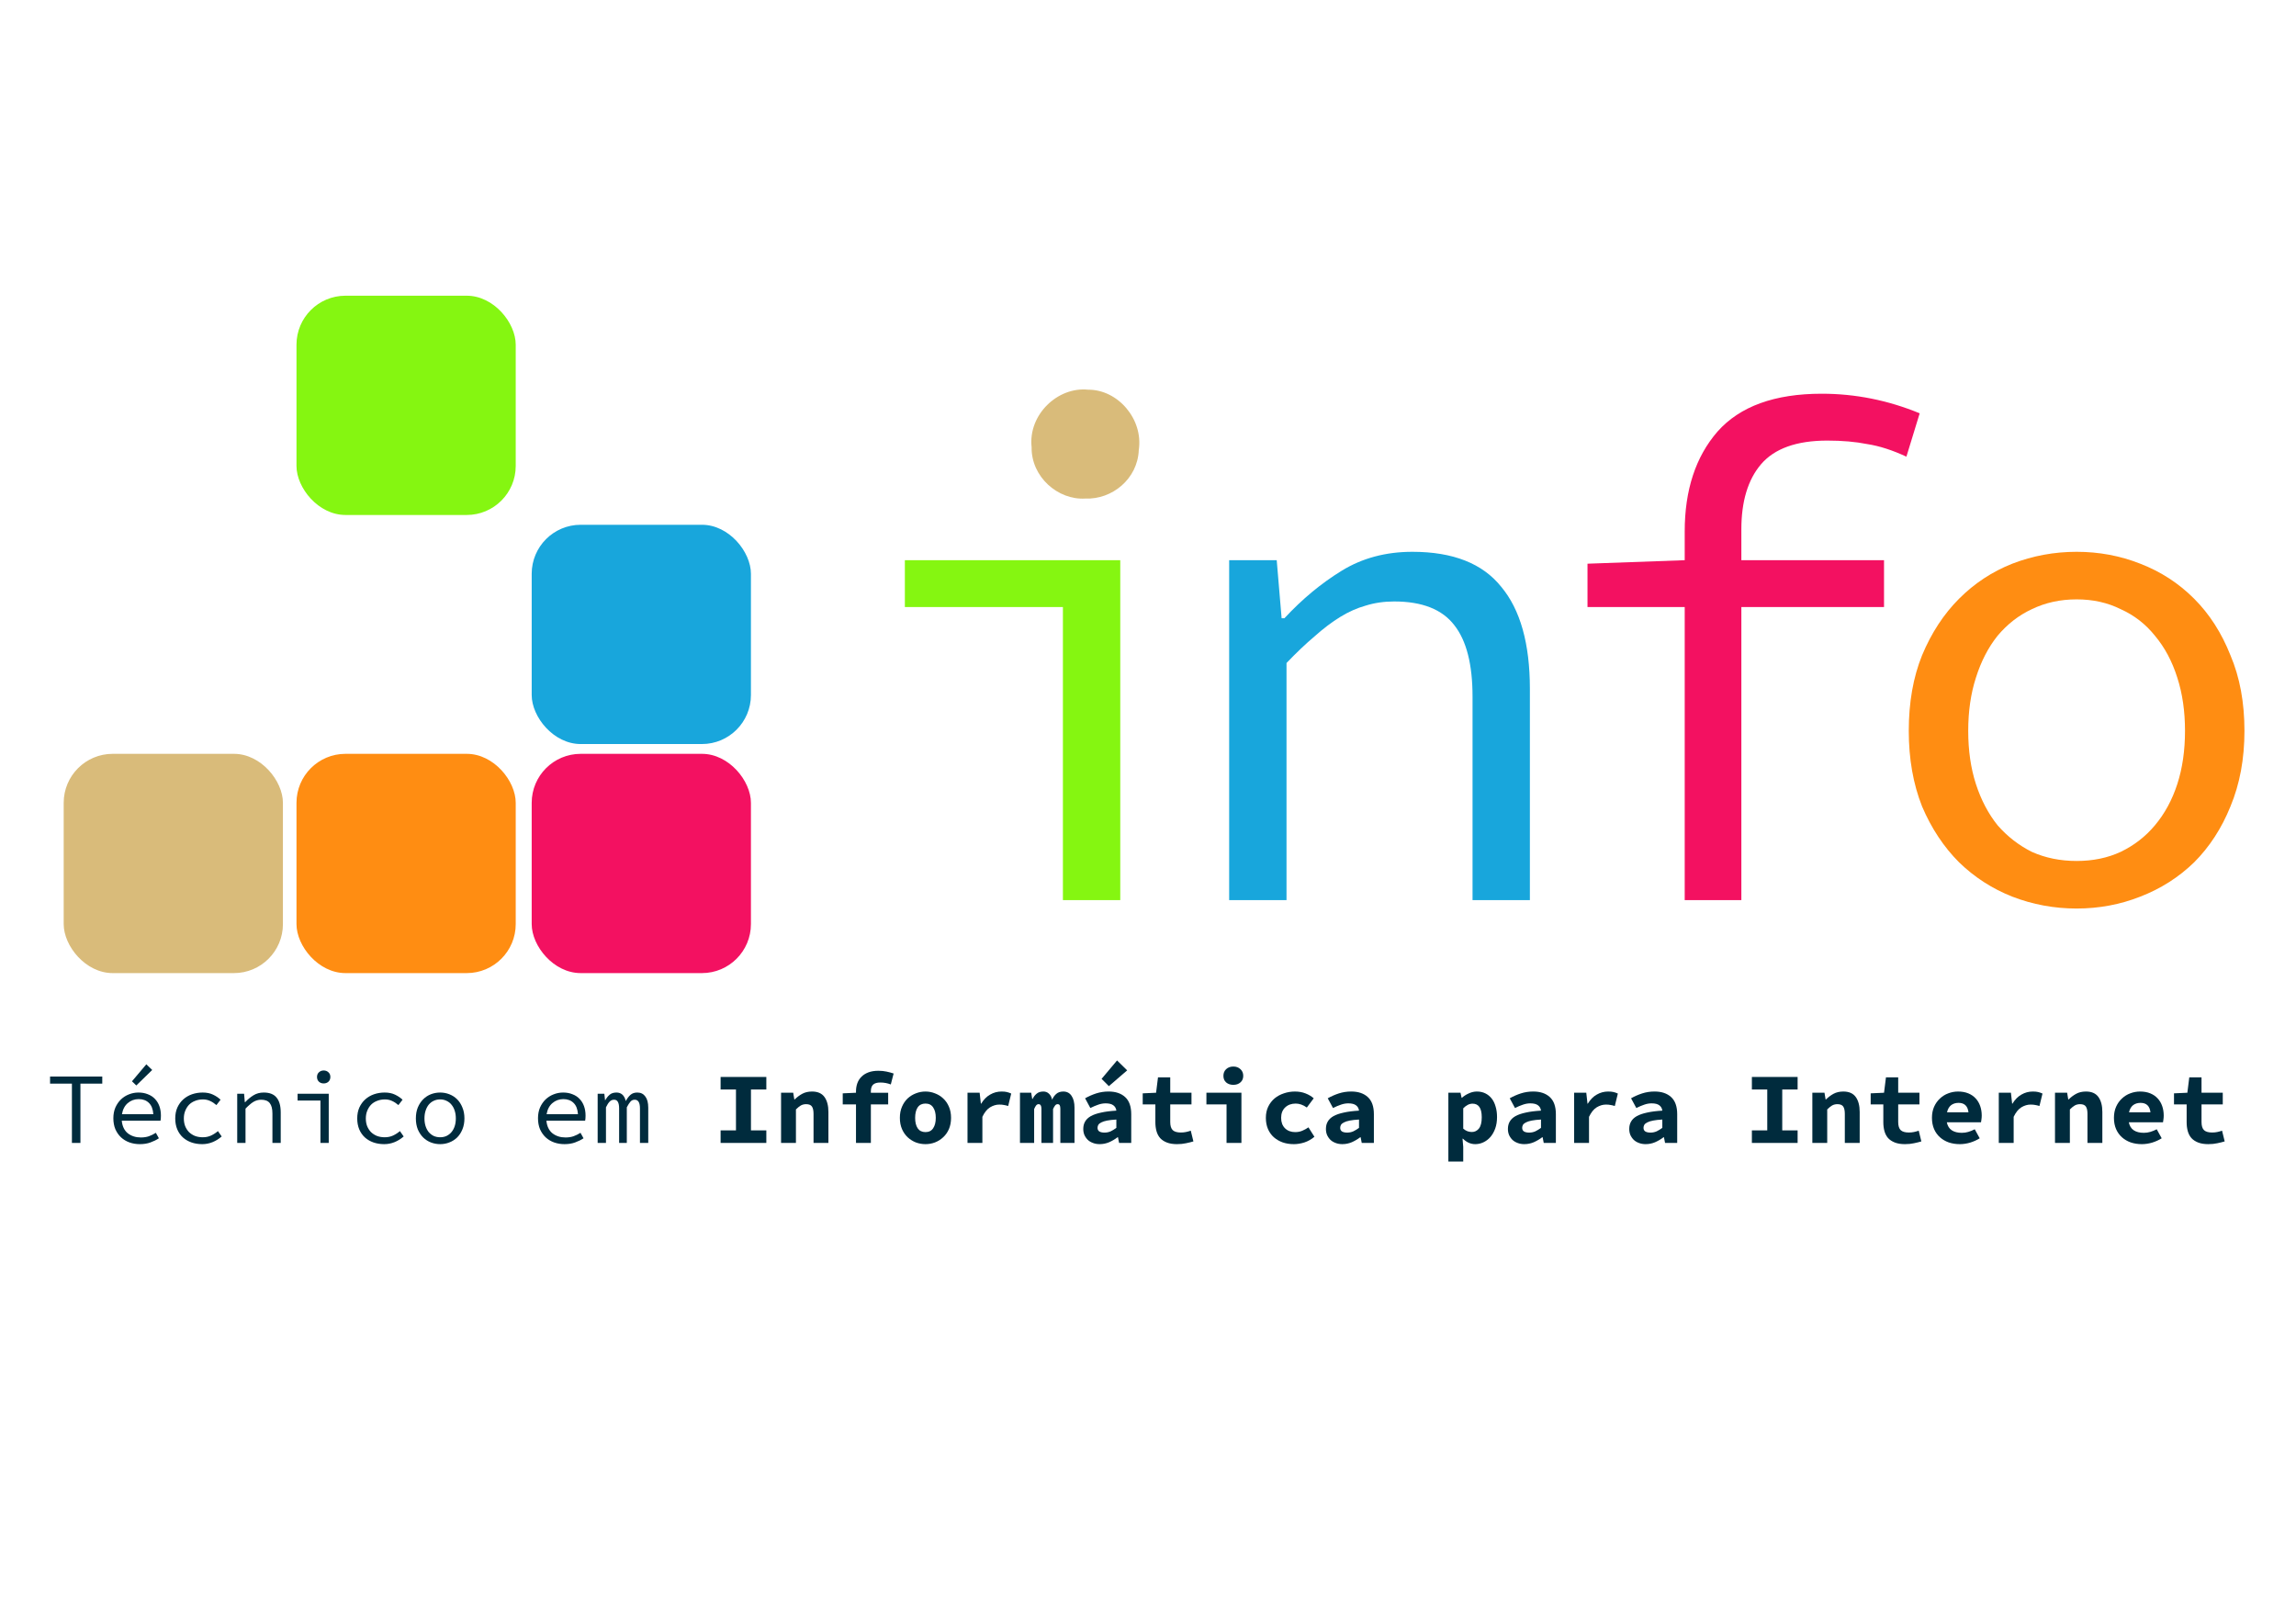 <?xml version="1.0" encoding="UTF-8" standalone="no"?>
<!-- Created with Inkscape (http://www.inkscape.org/) -->

<svg
   xmlns:dc="http://purl.org/dc/elements/1.1/"
   xmlns:cc="http://creativecommons.org/ns#"
   xmlns:rdf="http://www.w3.org/1999/02/22-rdf-syntax-ns#"
   xmlns:svg="http://www.w3.org/2000/svg"
   xmlns="http://www.w3.org/2000/svg"
   xmlns:sodipodi="http://sodipodi.sourceforge.net/DTD/sodipodi-0.dtd"
   xmlns:inkscape="http://www.inkscape.org/namespaces/inkscape"
   width="1052.362"
   height="744.094"
   id="svg3172"
   version="1.1"
   inkscape:version="0.48.4 r9939"
   sodipodi:docname="desenho.svg">
  <defs
     id="defs3174" />
  <sodipodi:namedview
     id="base"
     pagecolor="#ffffff"
     bordercolor="#666666"
     borderopacity="1.0"
     inkscape:pageopacity="0.0"
     inkscape:pageshadow="2"
     inkscape:zoom="0.7"
     inkscape:cx="362.25809"
     inkscape:cy="364.80653"
     inkscape:document-units="px"
     inkscape:current-layer="text3111"
     showgrid="false"
     inkscape:window-width="1366"
     inkscape:window-height="714"
     inkscape:window-x="0"
     inkscape:window-y="30"
     inkscape:window-maximized="1" />
  <g
     inkscape:label="Camada 1"
     inkscape:groupmode="layer"
     id="layer1"
     transform="translate(0,-308.268)">
    <g
       id="g3087"
       transform="matrix(2.226,0,0,2.226,-425.301,-219.858)"
       style="font-size:144px;font-style:normal;font-variant:normal;font-stretch:normal;text-align:start;line-height:125%;letter-spacing:0px;word-spacing:0px;writing-mode:lr-tb;text-anchor:start;fill:#000000;fill-opacity:1;stroke:none;font-family:Source Code Pro;-inkscape-font-specification:Source Code Pro Semi-Light">
      <path
         inkscape:connector-curvature="0"
         id="path3089"
         d="m 409.92,422.566 c 0,-20.112 0,-40.224 0,-60.336 -10.848,0 -21.696,0 -32.544,0 0,-3.216 0,-6.432 0,-9.648 14.784,0 29.568,0 44.352,0 0,23.328 0,46.656 0,69.984 -3.936,0 -7.872,0 -11.808,0 z"
         style="font-size:144px;font-style:normal;font-variant:normal;font-stretch:normal;text-align:start;line-height:125%;writing-mode:lr-tb;text-anchor:start;fill:#85f611;fill-opacity:1;font-family:Source Code Pro;-inkscape-font-specification:Source Code Pro Semi-Light" />
      <path
         inkscape:connector-curvature="0"
         id="path3091"
         d="m 414.527,339.891 c -5.667,0.348 -11.157,-4.5 -11.052,-10.584 -0.73,-6.684 5.38,-12.479 11.633,-11.826 6.12,-0.046 11.401,6.054 10.434,12.439 -0.24,5.933 -5.506,10.211 -11.015,9.971 z"
         style="font-size:144px;font-style:normal;font-variant:normal;font-stretch:normal;text-align:start;line-height:125%;writing-mode:lr-tb;text-anchor:start;fill:#d9bb7a;fill-opacity:1;font-family:Source Code Pro;-inkscape-font-specification:Source Code Pro Semi-Light" />
      <path
         inkscape:connector-curvature="0"
         id="path3093"
         style="font-size:144px;font-style:normal;font-variant:normal;font-stretch:normal;text-align:start;line-height:125%;writing-mode:lr-tb;text-anchor:start;fill:#18a6dc;fill-opacity:1;font-family:Source Code Pro;-inkscape-font-specification:Source Code Pro Semi-Light"
         d="m 444.152,422.566 0,-69.984 9.792,0 1.008,11.952 0.576,0 c 3.648,-3.936 7.584,-7.2 11.808,-9.792 4.224,-2.592 9.072,-3.888 14.544,-3.888 8.352,7e-5 14.448,2.4 18.288,7.2 3.936,4.704 5.904,11.712 5.904,21.024 l 0,43.488 -11.808,0 0,-41.904 c -6e-5,-6.624 -1.248,-11.52 -3.744,-14.688 -2.496,-3.264 -6.624,-4.896 -12.384,-4.896 -2.112,6e-5 -4.08,0.288 -5.904,0.864 -1.728,0.48 -3.456,1.248 -5.184,2.304 -1.728,1.056 -3.504,2.4 -5.328,4.032 -1.824,1.536 -3.744,3.36 -5.76,5.472 l 0,48.816 -11.808,0" />
      <path
         inkscape:connector-curvature="0"
         id="path3095"
         style="font-size:144px;font-style:normal;font-variant:normal;font-stretch:normal;text-align:start;line-height:125%;writing-mode:lr-tb;text-anchor:start;fill:#f31161;fill-opacity:1;font-family:Source Code Pro;-inkscape-font-specification:Source Code Pro Semi-Light"
         d="m 537.951,422.566 0,-60.336 -20.016,0 0,-8.928 20.016,-0.72 0,-5.904 c -3e-5,-8.544 2.256,-15.408 6.768,-20.592 4.608,-5.184 11.76,-7.776 21.456,-7.776 6.912,1e-4 13.632,1.344 20.16,4.032 l -2.736,8.928 c -2.88,-1.344 -5.568,-2.208 -8.064,-2.592 -2.4,-0.48 -5.136,-0.72 -8.208,-0.72 -6.336,9e-5 -10.896,1.632 -13.68,4.896 -2.688,3.168 -4.032,7.632 -4.032,13.392 l 0,6.336 29.376,0 0,9.648 -29.376,0 0,60.336 -11.664,0" />
      <path
         inkscape:connector-curvature="0"
         id="path3097"
         style="font-size:144px;font-style:normal;font-variant:normal;font-stretch:normal;text-align:start;line-height:125%;writing-mode:lr-tb;text-anchor:start;fill:#ff8d12;fill-opacity:1;font-family:Source Code Pro;-inkscape-font-specification:Source Code Pro Semi-Light"
         d="m 618.647,424.294 c -4.608,0 -9.024,-0.816 -13.248,-2.448 -4.128,-1.632 -7.776,-3.984 -10.944,-7.056 -3.168,-3.168 -5.712,-7.008 -7.632,-11.52 -1.824,-4.608 -2.736,-9.792 -2.736,-15.552 -10e-6,-5.856 0.912,-11.04 2.736,-15.552 1.92,-4.608 4.464,-8.496 7.632,-11.664 3.168,-3.168 6.816,-5.568 10.944,-7.2 4.224,-1.632 8.64,-2.448 13.248,-2.448 4.608,7e-5 8.976,0.816 13.104,2.448 4.224,1.632 7.92,4.032 11.088,7.2 3.168,3.168 5.664,7.056 7.488,11.664 1.92,4.512 2.88,9.696 2.88,15.552 -8e-5,5.76 -0.96,10.944 -2.88,15.552 -1.824,4.512 -4.32,8.352 -7.488,11.52 -3.168,3.072 -6.864,5.424 -11.088,7.056 -4.128,1.632 -8.496,2.448 -13.104,2.448 m 0,-9.792 c 3.36,1e-5 6.384,-0.624 9.072,-1.872 2.784,-1.344 5.136,-3.168 7.056,-5.472 2.016,-2.4 3.552,-5.232 4.608,-8.496 1.056,-3.264 1.584,-6.912 1.584,-10.944 -6e-5,-4.032 -0.528,-7.68 -1.584,-10.944 -1.056,-3.36 -2.592,-6.24 -4.608,-8.64 -1.92,-2.4 -4.272,-4.224 -7.056,-5.472 -2.688,-1.344 -5.712,-2.016 -9.072,-2.016 -3.36,6e-5 -6.432,0.672 -9.216,2.016 -2.688,1.248 -5.04,3.072 -7.056,5.472 -1.92,2.4 -3.408,5.28 -4.464,8.64 -1.056,3.264 -1.584,6.912 -1.584,10.944 -2e-5,4.032 0.528,7.68 1.584,10.944 1.056,3.264 2.544,6.096 4.464,8.496 2.016,2.304 4.368,4.128 7.056,5.472 2.784,1.248 5.856,1.872 9.216,1.872" />
    </g>
    <g
       transform="matrix(2.282,0,0,2.282,-2815.286,476.071)"
       id="g3099">
      <rect
         ry="9.841"
         y="77.851"
         x="1293.243"
         height="44.034"
         width="44.034"
         id="rect3101"
         style="fill:#ff8d12;fill-opacity:1;fill-rule:evenodd;stroke:none" />
      <rect
         style="fill:#18a6dc;fill-opacity:1;fill-rule:evenodd;stroke:none"
         id="rect3103"
         width="44.034"
         height="44.034"
         x="1340.485"
         y="31.851"
         ry="9.841" />
      <rect
         ry="9.841"
         y="77.851"
         x="1340.485"
         height="44.034"
         width="44.034"
         id="rect3105"
         style="fill:#f31161;fill-opacity:1;fill-rule:evenodd;stroke:none" />
      <rect
         style="fill:#85f611;fill-opacity:1;fill-rule:evenodd;stroke:none"
         id="rect3107"
         width="44.034"
         height="44.034"
         x="1293.243"
         y="-14.149"
         ry="9.841" />
      <rect
         ry="9.841"
         y="77.851"
         x="1246.485"
         height="44.034"
         width="44.034"
         id="rect3109"
         style="fill:#d9bb7a;fill-opacity:1;fill-rule:evenodd;stroke:none" />
    </g>
    <g
       style="font-size:238.483px;font-style:normal;font-variant:normal;font-stretch:normal;text-align:start;line-height:125%;letter-spacing:0px;word-spacing:0px;writing-mode:lr-tb;text-anchor:start;fill:#002b3d;fill-opacity:1;stroke:none;font-family:Source Code Pro;-inkscape-font-specification:Source Code Pro Semi-Light"
       id="text3111">
      <path
         d="m 32.964,832.038 0,-27.174 -10.016,0 0,-3.246 23.928,0 0,3.246 -10.016,0 0,27.174 -3.895,0"
         style="font-weight:normal;fill:#002b3d"
         id="path2998" />
      <path
         d="m 64.108,832.595 c -1.7,0 -3.292,-0.263 -4.776,-0.788 -1.453,-0.526 -2.736,-1.298 -3.849,-2.319 -1.082,-1.02 -1.948,-2.257 -2.597,-3.71 -0.618,-1.484 -0.927,-3.169 -0.927,-5.055 -3e-6,-1.824 0.309,-3.462 0.927,-4.915 0.649,-1.453 1.499,-2.69 2.55,-3.71 1.082,-1.02 2.303,-1.793 3.663,-2.319 1.391,-0.556 2.844,-0.835 4.359,-0.835 1.608,3e-5 3.045,0.263 4.313,0.788 1.298,0.495 2.38,1.206 3.246,2.133 0.896,0.927 1.577,2.04 2.04,3.339 0.464,1.298 0.696,2.736 0.696,4.313 -2.5e-5,0.433 -0.015,0.85 -0.046,1.252 -0.031,0.402 -0.077,0.757 -0.139,1.067 l -17.76,0 c 0.247,2.566 1.175,4.498 2.782,5.796 1.638,1.268 3.632,1.901 5.982,1.901 1.36,0 2.581,-0.185 3.663,-0.556 1.113,-0.402 2.179,-0.927 3.2,-1.577 l 1.391,2.504 c -1.113,0.742 -2.396,1.376 -3.849,1.901 -1.422,0.526 -3.045,0.788 -4.869,0.788 M 63.551,811.959 c -0.927,2e-5 -1.824,0.155 -2.69,0.464 -0.835,0.309 -1.592,0.757 -2.272,1.345 -0.68,0.556 -1.252,1.268 -1.716,2.133 -0.464,0.866 -0.788,1.855 -0.974,2.968 l 14.375,0 c -0.155,-2.319 -0.835,-4.05 -2.04,-5.194 -1.175,-1.144 -2.736,-1.716 -4.684,-1.716 m -1.067,-6.26 -1.994,-1.901 6.585,-7.79 2.69,2.597 -7.28,7.095"
         style="font-weight:normal;fill:#002b3d"
         id="path3000" />
      <path
         d="m 92.655,832.595 c -1.762,0 -3.401,-0.263 -4.915,-0.788 -1.484,-0.526 -2.782,-1.283 -3.895,-2.272 -1.113,-1.02 -1.979,-2.257 -2.597,-3.71 -0.618,-1.484 -0.927,-3.153 -0.927,-5.008 -3e-6,-1.886 0.325,-3.555 0.974,-5.008 0.68,-1.484 1.592,-2.736 2.736,-3.756 1.144,-1.02 2.473,-1.793 3.988,-2.319 1.546,-0.526 3.169,-0.788 4.869,-0.788 1.855,3e-5 3.447,0.325 4.776,0.974 1.36,0.649 2.504,1.422 3.432,2.319 l -1.901,2.458 c -0.927,-0.804 -1.901,-1.438 -2.921,-1.901 -0.989,-0.464 -2.071,-0.696 -3.246,-0.696 -1.298,2e-5 -2.489,0.216 -3.571,0.649 -1.082,0.402 -2.009,0.989 -2.782,1.762 -0.742,0.773 -1.329,1.7 -1.762,2.782 -0.433,1.051 -0.649,2.226 -0.649,3.524 -7e-6,1.298 0.201,2.473 0.603,3.524 0.433,1.051 1.02,1.963 1.762,2.736 0.773,0.742 1.685,1.329 2.736,1.762 1.082,0.402 2.272,0.603 3.571,0.603 1.391,0 2.659,-0.263 3.802,-0.788 1.175,-0.556 2.226,-1.237 3.153,-2.04 l 1.716,2.458 c -1.268,1.113 -2.659,1.979 -4.173,2.597 -1.515,0.618 -3.107,0.927 -4.776,0.927"
         style="font-weight:normal;fill:#002b3d"
         id="path3002" />
      <path
         d="m 108.727,832.038 0,-22.537 3.153,0 0.325,3.849 0.185,0 c 1.175,-1.267 2.442,-2.319 3.802,-3.153 1.36,-0.835 2.921,-1.252 4.684,-1.252 2.69,3e-5 4.653,0.773 5.889,2.319 1.267,1.515 1.901,3.772 1.901,6.77 l 0,14.004 -3.802,0 0,-13.494 c -2e-5,-2.133 -0.402,-3.71 -1.206,-4.73 -0.804,-1.051 -2.133,-1.577 -3.988,-1.577 -0.68,2e-5 -1.314,0.093 -1.901,0.278 -0.556,0.155 -1.113,0.402 -1.669,0.742 -0.556,0.34 -1.128,0.773 -1.716,1.298 -0.587,0.495 -1.206,1.082 -1.855,1.762 l 0,15.72 -3.802,0"
         style="font-weight:normal;fill:#002b3d"
         id="path3004" />
      <path
         d="m 146.873,832.038 0,-19.43 -10.48,0 0,-3.107 14.282,0 0,22.537 -3.802,0 m 1.484,-27.267 c -0.866,2e-5 -1.592,-0.263 -2.179,-0.788 -0.587,-0.556 -0.881,-1.283 -0.881,-2.179 -1e-5,-0.896 0.294,-1.608 0.881,-2.133 0.587,-0.556 1.314,-0.835 2.179,-0.835 0.866,3e-5 1.592,0.278 2.179,0.835 0.587,0.526 0.881,1.237 0.881,2.133 -2e-5,0.897 -0.294,1.623 -0.881,2.179 -0.587,0.526 -1.314,0.788 -2.179,0.788"
         style="font-weight:normal;fill:#002b3d"
         id="path3006" />
      <path
         d="m 176.069,832.595 c -1.762,0 -3.401,-0.263 -4.915,-0.788 -1.484,-0.526 -2.782,-1.283 -3.895,-2.272 -1.113,-1.02 -1.979,-2.257 -2.597,-3.71 -0.618,-1.484 -0.927,-3.153 -0.927,-5.008 0,-1.886 0.325,-3.555 0.974,-5.008 0.68,-1.484 1.592,-2.736 2.736,-3.756 1.144,-1.02 2.473,-1.793 3.988,-2.319 1.546,-0.526 3.169,-0.788 4.869,-0.788 1.855,3e-5 3.447,0.325 4.776,0.974 1.36,0.649 2.504,1.422 3.432,2.319 l -1.901,2.458 c -0.927,-0.804 -1.901,-1.438 -2.921,-1.901 -0.989,-0.464 -2.071,-0.696 -3.246,-0.696 -1.298,2e-5 -2.489,0.216 -3.571,0.649 -1.082,0.402 -2.009,0.989 -2.782,1.762 -0.742,0.773 -1.329,1.7 -1.762,2.782 -0.433,1.051 -0.649,2.226 -0.649,3.524 -1e-5,1.298 0.201,2.473 0.603,3.524 0.433,1.051 1.02,1.963 1.762,2.736 0.773,0.742 1.685,1.329 2.736,1.762 1.082,0.402 2.272,0.603 3.571,0.603 1.391,0 2.659,-0.263 3.802,-0.788 1.175,-0.556 2.226,-1.237 3.153,-2.04 l 1.716,2.458 c -1.268,1.113 -2.659,1.979 -4.173,2.597 -1.515,0.618 -3.107,0.927 -4.776,0.927"
         style="font-weight:normal;fill:#002b3d"
         id="path3008" />
      <path
         d="m 201.741,832.595 c -1.484,0 -2.906,-0.263 -4.266,-0.788 -1.329,-0.526 -2.504,-1.283 -3.524,-2.272 -1.02,-1.02 -1.839,-2.257 -2.458,-3.71 -0.587,-1.484 -0.881,-3.153 -0.881,-5.008 0,-1.886 0.294,-3.555 0.881,-5.008 0.618,-1.484 1.438,-2.736 2.458,-3.756 1.02,-1.02 2.195,-1.793 3.524,-2.319 1.36,-0.526 2.782,-0.788 4.266,-0.788 1.484,3e-5 2.89,0.263 4.22,0.788 1.36,0.526 2.55,1.298 3.571,2.319 1.02,1.02 1.824,2.272 2.411,3.756 0.618,1.453 0.927,3.122 0.927,5.008 -3e-5,1.855 -0.309,3.524 -0.927,5.008 -0.587,1.453 -1.391,2.69 -2.411,3.71 -1.02,0.989 -2.21,1.747 -3.571,2.272 -1.329,0.526 -2.736,0.788 -4.22,0.788 m 0,-3.153 c 1.082,0 2.056,-0.201 2.921,-0.603 0.896,-0.433 1.654,-1.02 2.272,-1.762 0.649,-0.773 1.144,-1.685 1.484,-2.736 0.34,-1.051 0.51,-2.226 0.51,-3.524 -2e-5,-1.298 -0.17,-2.473 -0.51,-3.524 -0.34,-1.082 -0.835,-2.009 -1.484,-2.782 -0.618,-0.773 -1.376,-1.36 -2.272,-1.762 -0.866,-0.433 -1.839,-0.649 -2.921,-0.649 -1.082,2e-5 -2.071,0.216 -2.968,0.649 -0.866,0.402 -1.623,0.989 -2.272,1.762 -0.618,0.773 -1.097,1.7 -1.438,2.782 -0.34,1.051 -0.51,2.226 -0.51,3.524 0,1.298 0.17,2.473 0.51,3.524 0.34,1.051 0.819,1.963 1.438,2.736 0.649,0.742 1.407,1.329 2.272,1.762 0.897,0.402 1.886,0.603 2.968,0.603"
         style="font-weight:normal;fill:#002b3d"
         id="path3010" />
      <path
         d="m 258.742,832.595 c -1.7,0 -3.292,-0.263 -4.776,-0.788 -1.453,-0.526 -2.736,-1.298 -3.849,-2.319 -1.082,-1.02 -1.948,-2.257 -2.597,-3.71 -0.618,-1.484 -0.927,-3.169 -0.927,-5.055 0,-1.824 0.309,-3.462 0.927,-4.915 0.649,-1.453 1.499,-2.69 2.55,-3.71 1.082,-1.02 2.303,-1.793 3.663,-2.319 1.391,-0.556 2.844,-0.835 4.359,-0.835 1.608,3e-5 3.045,0.263 4.313,0.788 1.298,0.495 2.38,1.206 3.246,2.133 0.896,0.927 1.577,2.04 2.04,3.339 0.464,1.298 0.696,2.736 0.696,4.313 -3e-5,0.433 -0.015,0.85 -0.046,1.252 -0.031,0.402 -0.077,0.757 -0.139,1.067 l -17.76,0 c 0.247,2.566 1.175,4.498 2.782,5.796 1.638,1.268 3.632,1.901 5.982,1.901 1.36,0 2.581,-0.185 3.663,-0.556 1.113,-0.402 2.179,-0.927 3.2,-1.577 l 1.391,2.504 c -1.113,0.742 -2.396,1.376 -3.849,1.901 -1.422,0.526 -3.045,0.788 -4.869,0.788 m -0.556,-20.635 c -0.927,2e-5 -1.824,0.155 -2.69,0.464 -0.835,0.309 -1.592,0.757 -2.272,1.345 -0.68,0.556 -1.252,1.268 -1.716,2.133 -0.464,0.866 -0.788,1.855 -0.974,2.968 l 14.375,0 c -0.155,-2.319 -0.835,-4.05 -2.04,-5.194 -1.175,-1.144 -2.736,-1.716 -4.684,-1.716"
         style="font-weight:normal;fill:#002b3d"
         id="path3012" />
      <path
         d="m 273.934,832.038 0,-22.537 3.061,0 0.325,2.968 0.093,0 c 0.587,-1.051 1.267,-1.901 2.04,-2.55 0.773,-0.649 1.808,-0.974 3.107,-0.974 2.195,3e-5 3.617,1.298 4.266,3.895 0.649,-1.206 1.36,-2.149 2.133,-2.829 0.804,-0.711 1.855,-1.067 3.153,-1.067 1.577,3e-5 2.798,0.603 3.663,1.808 0.896,1.175 1.345,2.891 1.345,5.147 l 0,16.137 -3.802,0 0,-15.859 c -3e-5,-2.628 -0.804,-3.942 -2.411,-3.942 -0.804,2e-5 -1.453,0.294 -1.948,0.881 -0.495,0.556 -1.051,1.422 -1.669,2.597 l 0,16.323 -3.524,0 0,-15.859 c -1e-5,-1.298 -0.185,-2.272 -0.556,-2.921 -0.34,-0.68 -0.927,-1.02 -1.762,-1.02 -0.804,2e-5 -1.484,0.294 -2.04,0.881 -0.556,0.556 -1.113,1.422 -1.669,2.597 l 0,16.323 -3.802,0"
         style="font-weight:normal;fill:#002b3d"
         id="path3014" />
      <path
         d="m 330.285,832.038 0,-5.75 7.048,0 0,-18.734 -7.048,0 0,-5.75 20.96,0 0,5.75 -7.048,0 0,18.734 7.048,0 0,5.75 -20.96,0"
         style="font-size:46.372px;font-weight:bold;text-align:center;line-height:125%;text-anchor:middle;fill:#002b3d;font-family:Source Code Pro;-inkscape-font-specification:Source Code Pro Semi-Light"
         id="path3016" />
      <path
         d="m 357.997,832.038 0,-23 5.565,0 0.51,3.061 0.185,0 c 0.989,-0.989 2.118,-1.839 3.385,-2.55 1.298,-0.711 2.813,-1.067 4.544,-1.067 2.597,2e-5 4.498,0.835 5.704,2.504 1.206,1.669 1.808,3.957 1.808,6.863 l 0,14.19 -6.817,0 0,-13.309 c -2e-5,-1.546 -0.247,-2.674 -0.742,-3.385 -0.495,-0.711 -1.376,-1.067 -2.643,-1.067 -0.927,2e-5 -1.747,0.201 -2.458,0.603 -0.68,0.402 -1.422,1.005 -2.226,1.808 l 0,15.349 -6.817,0"
         style="font-size:46.372px;font-weight:bold;text-align:center;line-height:125%;text-anchor:middle;fill:#002b3d;font-family:Source Code Pro;-inkscape-font-specification:Source Code Pro Semi-Light"
         id="path3018" />
      <path
         d="m 392.341,832.038 0,-17.668 -6.075,0 0,-5.054 6.075,-0.278 0,-0.603 c -10e-6,-1.329 0.201,-2.566 0.603,-3.71 0.402,-1.144 1.02,-2.133 1.855,-2.968 0.835,-0.866 1.901,-1.546 3.2,-2.04 1.298,-0.495 2.844,-0.742 4.637,-0.742 1.329,3e-5 2.566,0.124 3.71,0.371 1.175,0.247 2.257,0.541 3.246,0.881 l -1.298,5.008 c -1.515,-0.587 -3.122,-0.881 -4.823,-0.881 -1.484,3e-5 -2.581,0.325 -3.292,0.974 -0.68,0.649 -1.02,1.669 -1.02,3.061 l 0,0.649 7.93,0 0,5.333 -7.93,0 0,17.668 -6.817,0"
         style="font-size:46.372px;font-weight:bold;text-align:center;line-height:125%;text-anchor:middle;fill:#002b3d;font-family:Source Code Pro;-inkscape-font-specification:Source Code Pro Semi-Light"
         id="path3020" />
      <path
         d="m 424.18,832.595 c -1.515,0 -2.983,-0.263 -4.405,-0.788 -1.391,-0.556 -2.643,-1.345 -3.756,-2.365 -1.082,-1.02 -1.948,-2.272 -2.597,-3.756 -0.649,-1.515 -0.974,-3.231 -0.974,-5.147 0,-1.917 0.325,-3.617 0.974,-5.101 0.649,-1.515 1.515,-2.782 2.597,-3.802 1.113,-1.02 2.365,-1.793 3.756,-2.319 1.422,-0.556 2.89,-0.835 4.405,-0.835 1.515,2e-5 2.968,0.278 4.359,0.835 1.422,0.526 2.674,1.298 3.756,2.319 1.113,1.02 1.994,2.288 2.643,3.802 0.649,1.484 0.974,3.184 0.974,5.101 -2e-5,1.917 -0.325,3.632 -0.974,5.147 -0.649,1.484 -1.53,2.736 -2.643,3.756 -1.082,1.02 -2.334,1.808 -3.756,2.365 -1.391,0.526 -2.844,0.788 -4.359,0.788 m 0,-5.518 c 1.577,10e-6 2.751,-0.587 3.524,-1.762 0.804,-1.175 1.206,-2.767 1.206,-4.776 -2e-5,-2.009 -0.402,-3.602 -1.206,-4.776 -0.773,-1.175 -1.948,-1.762 -3.524,-1.762 -1.577,2e-5 -2.767,0.587 -3.571,1.762 -0.773,1.175 -1.159,2.767 -1.159,4.776 -1e-5,2.009 0.386,3.602 1.159,4.776 0.804,1.175 1.994,1.762 3.571,1.762"
         style="font-size:46.372px;font-weight:bold;text-align:center;line-height:125%;text-anchor:middle;fill:#002b3d;font-family:Source Code Pro;-inkscape-font-specification:Source Code Pro Semi-Light"
         id="path3022" />
      <path
         d="m 443.452,832.038 0,-23 5.565,0 0.556,5.008 0.139,0 c 1.144,-1.886 2.52,-3.277 4.127,-4.173 1.608,-0.927 3.339,-1.391 5.194,-1.391 1.02,2e-5 1.839,0.077 2.458,0.232 0.649,0.155 1.314,0.386 1.994,0.696 l -1.391,5.704 c -0.711,-0.216 -1.36,-0.371 -1.948,-0.464 -0.556,-0.124 -1.268,-0.185 -2.133,-0.185 -1.422,10e-6 -2.829,0.417 -4.22,1.252 -1.36,0.835 -2.535,2.288 -3.524,4.359 l 0,11.964 -6.817,0"
         style="font-size:46.372px;font-weight:bold;text-align:center;line-height:125%;text-anchor:middle;fill:#002b3d;font-family:Source Code Pro;-inkscape-font-specification:Source Code Pro Semi-Light"
         id="path3024" />
      <path
         d="m 467.501,832.038 0,-23 5.147,0 0.464,2.829 0.185,0 c 0.433,-0.927 1.036,-1.716 1.808,-2.365 0.773,-0.68 1.824,-1.02 3.153,-1.02 0.989,2e-5 1.824,0.325 2.504,0.974 0.711,0.618 1.206,1.546 1.484,2.782 0.433,-1.051 1.051,-1.932 1.855,-2.643 0.835,-0.742 1.917,-1.113 3.246,-1.113 1.669,2e-5 2.937,0.665 3.802,1.994 0.896,1.298 1.345,3.107 1.345,5.425 l 0,16.137 -6.492,0 0,-15.674 c -2e-5,-0.711 -0.093,-1.237 -0.278,-1.577 -0.185,-0.34 -0.51,-0.51 -0.974,-0.51 -0.433,2e-5 -0.804,0.185 -1.113,0.556 -0.309,0.371 -0.634,0.927 -0.974,1.669 l 0,15.534 -5.333,0 0,-15.674 c -2e-5,-1.391 -0.433,-2.087 -1.298,-2.087 -0.433,2e-5 -0.804,0.185 -1.113,0.556 -0.309,0.371 -0.618,0.927 -0.927,1.669 l 0,15.534 -6.492,0"
         style="font-size:46.372px;font-weight:bold;text-align:center;line-height:125%;text-anchor:middle;fill:#002b3d;font-family:Source Code Pro;-inkscape-font-specification:Source Code Pro Semi-Light"
         id="path3026" />
      <path
         d="m 504.07,832.595 c -1.175,0 -2.226,-0.185 -3.153,-0.556 -0.927,-0.34 -1.716,-0.819 -2.365,-1.438 -0.649,-0.649 -1.159,-1.391 -1.53,-2.226 -0.34,-0.835 -0.51,-1.747 -0.51,-2.736 0,-1.298 0.278,-2.427 0.835,-3.385 0.556,-0.989 1.438,-1.824 2.643,-2.504 1.237,-0.68 2.813,-1.221 4.73,-1.623 1.917,-0.433 4.235,-0.726 6.956,-0.881 -0.124,-1.051 -0.587,-1.87 -1.391,-2.458 -0.773,-0.587 -1.948,-0.881 -3.524,-0.881 -1.113,2e-5 -2.241,0.201 -3.385,0.603 -1.113,0.371 -2.319,0.881 -3.617,1.53 l -2.411,-4.452 c 1.577,-0.896 3.261,-1.638 5.055,-2.226 1.824,-0.587 3.725,-0.881 5.704,-0.881 3.215,2e-5 5.75,0.85 7.605,2.55 1.855,1.7 2.782,4.313 2.782,7.837 l 0,13.17 -5.565,0 -0.51,-2.597 -0.185,0 c -1.175,0.897 -2.458,1.654 -3.849,2.272 -1.391,0.587 -2.829,0.881 -4.313,0.881 m 2.179,-5.286 c 1.02,0 1.978,-0.201 2.875,-0.603 0.896,-0.433 1.747,-0.958 2.55,-1.577 l 0,-3.802 c -1.7,0.093 -3.107,0.247 -4.22,0.464 -1.113,0.216 -1.994,0.495 -2.643,0.835 -0.649,0.309 -1.113,0.68 -1.391,1.113 -0.247,0.433 -0.371,0.897 -0.371,1.391 -1e-5,0.742 0.278,1.298 0.835,1.669 0.587,0.34 1.376,0.51 2.365,0.51 m 1.994,-21.285 -3.339,-3.339 7.095,-8.44 4.637,4.544 -8.393,7.234"
         style="font-size:46.372px;font-weight:bold;text-align:center;line-height:125%;text-anchor:middle;fill:#002b3d;font-family:Source Code Pro;-inkscape-font-specification:Source Code Pro Semi-Light"
         id="path3028" />
      <path
         d="m 539.48,832.595 c -1.824,0 -3.37,-0.247 -4.637,-0.742 -1.268,-0.495 -2.303,-1.175 -3.107,-2.04 -0.773,-0.897 -1.329,-1.963 -1.669,-3.2 -0.34,-1.237 -0.51,-2.612 -0.51,-4.127 l 0,-8.115 -5.796,0 0,-5.054 6.121,-0.278 0.881,-7.048 5.611,0 0,7.048 9.738,0 0,5.333 -9.738,0 0,8.069 c -2e-5,1.762 0.386,3.014 1.159,3.756 0.773,0.711 2.009,1.067 3.71,1.067 0.866,0 1.654,-0.077 2.365,-0.232 0.742,-0.155 1.468,-0.356 2.179,-0.603 l 1.206,4.915 c -1.02,0.309 -2.149,0.587 -3.385,0.835 -1.206,0.278 -2.581,0.417 -4.127,0.417"
         style="font-size:46.372px;font-weight:bold;text-align:center;line-height:125%;text-anchor:middle;fill:#002b3d;font-family:Source Code Pro;-inkscape-font-specification:Source Code Pro Semi-Light"
         id="path3030" />
      <path
         d="m 562.184,832.038 0,-17.668 -9.228,0 0,-5.333 16.045,0 0,23 -6.817,0 m 3.107,-26.617 c -1.329,2e-5 -2.427,-0.371 -3.292,-1.113 -0.835,-0.742 -1.252,-1.747 -1.252,-3.014 -10e-6,-1.267 0.417,-2.288 1.252,-3.061 0.866,-0.804 1.963,-1.206 3.292,-1.206 1.329,4e-5 2.411,0.402 3.246,1.206 0.866,0.773 1.298,1.793 1.298,3.061 -2e-5,1.268 -0.433,2.272 -1.298,3.014 -0.835,0.742 -1.917,1.113 -3.246,1.113"
         style="font-size:46.372px;font-weight:bold;text-align:center;line-height:125%;text-anchor:middle;fill:#002b3d;font-family:Source Code Pro;-inkscape-font-specification:Source Code Pro Semi-Light"
         id="path3032" />
      <path
         d="m 593.003,832.595 c -1.824,0 -3.509,-0.263 -5.054,-0.788 -1.546,-0.556 -2.906,-1.345 -4.081,-2.365 -1.144,-1.02 -2.04,-2.272 -2.69,-3.756 -0.649,-1.515 -0.974,-3.231 -0.974,-5.147 0,-1.917 0.356,-3.617 1.067,-5.101 0.742,-1.515 1.716,-2.782 2.921,-3.802 1.237,-1.02 2.659,-1.793 4.266,-2.319 1.608,-0.556 3.292,-0.835 5.055,-0.835 1.824,2e-5 3.462,0.294 4.915,0.881 1.484,0.587 2.72,1.329 3.71,2.226 l -3.153,4.22 c -1.7,-1.206 -3.401,-1.808 -5.101,-1.808 -1.979,2e-5 -3.586,0.587 -4.823,1.762 -1.237,1.175 -1.855,2.767 -1.855,4.776 -10e-6,2.009 0.587,3.602 1.762,4.776 1.206,1.175 2.767,1.762 4.684,1.762 1.206,10e-6 2.303,-0.216 3.292,-0.649 1.02,-0.433 1.948,-0.943 2.782,-1.53 l 2.736,4.313 c -1.391,1.175 -2.921,2.04 -4.591,2.597 -1.669,0.526 -3.292,0.788 -4.869,0.788"
         style="font-size:46.372px;font-weight:bold;text-align:center;line-height:125%;text-anchor:middle;fill:#002b3d;font-family:Source Code Pro;-inkscape-font-specification:Source Code Pro Semi-Light"
         id="path3034" />
      <path
         d="m 615.29,832.595 c -1.175,0 -2.226,-0.185 -3.153,-0.556 -0.927,-0.34 -1.716,-0.819 -2.365,-1.438 -0.649,-0.649 -1.159,-1.391 -1.53,-2.226 -0.34,-0.835 -0.51,-1.747 -0.51,-2.736 0,-1.298 0.278,-2.427 0.835,-3.385 0.556,-0.989 1.438,-1.824 2.643,-2.504 1.237,-0.68 2.813,-1.221 4.73,-1.623 1.917,-0.433 4.235,-0.726 6.956,-0.881 -0.124,-1.051 -0.587,-1.87 -1.391,-2.458 -0.773,-0.587 -1.948,-0.881 -3.524,-0.881 -1.113,2e-5 -2.241,0.201 -3.385,0.603 -1.113,0.371 -2.319,0.881 -3.617,1.53 l -2.411,-4.452 c 1.577,-0.896 3.261,-1.638 5.055,-2.226 1.824,-0.587 3.725,-0.881 5.704,-0.881 3.215,2e-5 5.75,0.85 7.605,2.55 1.855,1.7 2.782,4.313 2.782,7.837 l 0,13.17 -5.565,0 -0.51,-2.597 -0.185,0 c -1.175,0.897 -2.458,1.654 -3.849,2.272 -1.391,0.587 -2.829,0.881 -4.313,0.881 m 2.179,-5.286 c 1.02,0 1.979,-0.201 2.875,-0.603 0.896,-0.433 1.747,-0.958 2.55,-1.577 l 0,-3.802 c -1.7,0.093 -3.107,0.247 -4.22,0.464 -1.113,0.216 -1.994,0.495 -2.643,0.835 -0.649,0.309 -1.113,0.68 -1.391,1.113 -0.247,0.433 -0.371,0.897 -0.371,1.391 0,0.742 0.278,1.298 0.835,1.669 0.587,0.34 1.376,0.51 2.365,0.51"
         style="font-size:46.372px;font-weight:bold;text-align:center;line-height:125%;text-anchor:middle;fill:#002b3d;font-family:Source Code Pro;-inkscape-font-specification:Source Code Pro Semi-Light"
         id="path3036" />
      <path
         d="m 663.851,840.571 0,-31.533 5.565,0 0.51,2.319 0.139,0 c 0.927,-0.835 1.994,-1.515 3.2,-2.04 1.206,-0.556 2.427,-0.835 3.663,-0.835 1.422,2e-5 2.705,0.278 3.849,0.835 1.144,0.556 2.118,1.345 2.921,2.365 0.804,1.02 1.407,2.257 1.808,3.71 0.433,1.422 0.649,3.014 0.649,4.776 -3e-5,1.979 -0.278,3.741 -0.835,5.286 -0.556,1.515 -1.298,2.813 -2.226,3.895 -0.927,1.051 -1.994,1.855 -3.2,2.411 -1.175,0.556 -2.411,0.835 -3.71,0.835 -2.102,0 -3.988,-0.835 -5.657,-2.504 l -0.185,0 0.325,3.756 0,6.724 -6.817,0 m 10.758,-13.541 c 1.298,1e-5 2.38,-0.526 3.246,-1.577 0.866,-1.082 1.298,-2.813 1.298,-5.194 -2e-5,-4.143 -1.407,-6.214 -4.22,-6.214 -1.453,2e-5 -2.875,0.711 -4.266,2.133 l 0,9.321 c 0.649,0.556 1.314,0.958 1.994,1.206 0.711,0.216 1.36,0.325 1.948,0.325"
         style="font-size:46.372px;font-weight:bold;text-align:center;line-height:125%;text-anchor:middle;fill:#002b3d;font-family:Source Code Pro;-inkscape-font-specification:Source Code Pro Semi-Light"
         id="path3038" />
      <path
         d="m 698.704,832.595 c -1.175,0 -2.226,-0.185 -3.153,-0.556 -0.927,-0.34 -1.716,-0.819 -2.365,-1.438 -0.649,-0.649 -1.159,-1.391 -1.53,-2.226 -0.34,-0.835 -0.51,-1.747 -0.51,-2.736 -10e-6,-1.298 0.278,-2.427 0.835,-3.385 0.556,-0.989 1.438,-1.824 2.643,-2.504 1.237,-0.68 2.813,-1.221 4.73,-1.623 1.917,-0.433 4.235,-0.726 6.956,-0.881 -0.124,-1.051 -0.587,-1.87 -1.391,-2.458 -0.773,-0.587 -1.948,-0.881 -3.524,-0.881 -1.113,2e-5 -2.241,0.201 -3.385,0.603 -1.113,0.371 -2.319,0.881 -3.617,1.53 l -2.411,-4.452 c 1.577,-0.896 3.261,-1.638 5.055,-2.226 1.824,-0.587 3.725,-0.881 5.704,-0.881 3.215,2e-5 5.75,0.85 7.605,2.55 1.855,1.7 2.782,4.313 2.782,7.837 l 0,13.17 -5.565,0 -0.51,-2.597 -0.185,0 c -1.175,0.897 -2.458,1.654 -3.849,2.272 -1.391,0.587 -2.829,0.881 -4.313,0.881 m 2.179,-5.286 c 1.02,0 1.979,-0.201 2.875,-0.603 0.896,-0.433 1.747,-0.958 2.55,-1.577 l 0,-3.802 c -1.7,0.093 -3.107,0.247 -4.22,0.464 -1.113,0.216 -1.994,0.495 -2.643,0.835 -0.649,0.309 -1.113,0.68 -1.391,1.113 -0.247,0.433 -0.371,0.897 -0.371,1.391 -1e-5,0.742 0.278,1.298 0.835,1.669 0.587,0.34 1.376,0.51 2.365,0.51"
         style="font-size:46.372px;font-weight:bold;text-align:center;line-height:125%;text-anchor:middle;fill:#002b3d;font-family:Source Code Pro;-inkscape-font-specification:Source Code Pro Semi-Light"
         id="path3040" />
      <path
         d="m 721.501,832.038 0,-23 5.565,0 0.556,5.008 0.139,0 c 1.144,-1.886 2.52,-3.277 4.127,-4.173 1.608,-0.927 3.339,-1.391 5.194,-1.391 1.02,2e-5 1.839,0.077 2.458,0.232 0.649,0.155 1.314,0.386 1.994,0.696 l -1.391,5.704 c -0.711,-0.216 -1.36,-0.371 -1.948,-0.464 -0.556,-0.124 -1.268,-0.185 -2.133,-0.185 -1.422,10e-6 -2.829,0.417 -4.22,1.252 -1.36,0.835 -2.535,2.288 -3.524,4.359 l 0,11.964 -6.817,0"
         style="font-size:46.372px;font-weight:bold;text-align:center;line-height:125%;text-anchor:middle;fill:#002b3d;font-family:Source Code Pro;-inkscape-font-specification:Source Code Pro Semi-Light"
         id="path3042" />
      <path
         d="m 754.314,832.595 c -1.175,0 -2.226,-0.185 -3.153,-0.556 -0.927,-0.34 -1.716,-0.819 -2.365,-1.438 -0.649,-0.649 -1.159,-1.391 -1.53,-2.226 -0.34,-0.835 -0.51,-1.747 -0.51,-2.736 -10e-6,-1.298 0.278,-2.427 0.835,-3.385 0.556,-0.989 1.438,-1.824 2.643,-2.504 1.237,-0.68 2.813,-1.221 4.73,-1.623 1.917,-0.433 4.235,-0.726 6.956,-0.881 -0.124,-1.051 -0.587,-1.87 -1.391,-2.458 -0.773,-0.587 -1.948,-0.881 -3.524,-0.881 -1.113,2e-5 -2.241,0.201 -3.385,0.603 -1.113,0.371 -2.319,0.881 -3.617,1.53 l -2.411,-4.452 c 1.577,-0.896 3.261,-1.638 5.054,-2.226 1.824,-0.587 3.725,-0.881 5.704,-0.881 3.215,2e-5 5.75,0.85 7.605,2.55 1.855,1.7 2.782,4.313 2.782,7.837 l 0,13.17 -5.565,0 -0.51,-2.597 -0.185,0 c -1.175,0.897 -2.458,1.654 -3.849,2.272 -1.391,0.587 -2.829,0.881 -4.313,0.881 m 2.179,-5.286 c 1.02,0 1.979,-0.201 2.875,-0.603 0.896,-0.433 1.747,-0.958 2.55,-1.577 l 0,-3.802 c -1.7,0.093 -3.107,0.247 -4.22,0.464 -1.113,0.216 -1.994,0.495 -2.643,0.835 -0.649,0.309 -1.113,0.68 -1.391,1.113 -0.247,0.433 -0.371,0.897 -0.371,1.391 -1e-5,0.742 0.278,1.298 0.835,1.669 0.587,0.34 1.376,0.51 2.365,0.51"
         style="font-size:46.372px;font-weight:bold;text-align:center;line-height:125%;text-anchor:middle;fill:#002b3d;font-family:Source Code Pro;-inkscape-font-specification:Source Code Pro Semi-Light"
         id="path3044" />
      <path
         d="m 802.968,832.038 0,-5.75 7.048,0 0,-18.734 -7.048,0 0,-5.75 20.96,0 0,5.75 -7.048,0 0,18.734 7.048,0 0,5.75 -20.96,0"
         style="font-size:46.372px;font-weight:bold;text-align:center;line-height:125%;text-anchor:middle;fill:#002b3d;font-family:Source Code Pro;-inkscape-font-specification:Source Code Pro Semi-Light"
         id="path3046" />
      <path
         d="m 830.68,832.038 0,-23 5.565,0 0.51,3.061 0.185,0 c 0.989,-0.989 2.118,-1.839 3.385,-2.55 1.298,-0.711 2.813,-1.067 4.544,-1.067 2.597,2e-5 4.498,0.835 5.704,2.504 1.206,1.669 1.808,3.957 1.808,6.863 l 0,14.19 -6.817,0 0,-13.309 c -2e-5,-1.546 -0.247,-2.674 -0.742,-3.385 -0.495,-0.711 -1.376,-1.067 -2.643,-1.067 -0.927,2e-5 -1.747,0.201 -2.458,0.603 -0.68,0.402 -1.422,1.005 -2.226,1.808 l 0,15.349 -6.817,0"
         style="font-size:46.372px;font-weight:bold;text-align:center;line-height:125%;text-anchor:middle;fill:#002b3d;font-family:Source Code Pro;-inkscape-font-specification:Source Code Pro Semi-Light"
         id="path3048" />
      <path
         d="m 873.138,832.595 c -1.824,0 -3.37,-0.247 -4.637,-0.742 -1.268,-0.495 -2.303,-1.175 -3.107,-2.04 -0.773,-0.897 -1.329,-1.963 -1.669,-3.2 -0.34,-1.237 -0.51,-2.612 -0.51,-4.127 l 0,-8.115 -5.796,0 0,-5.054 6.121,-0.278 0.881,-7.048 5.611,0 0,7.048 9.738,0 0,5.333 -9.738,0 0,8.069 c -1e-5,1.762 0.386,3.014 1.159,3.756 0.773,0.711 2.009,1.067 3.71,1.067 0.866,0 1.654,-0.077 2.365,-0.232 0.742,-0.155 1.468,-0.356 2.179,-0.603 l 1.206,4.915 c -1.02,0.309 -2.149,0.587 -3.385,0.835 -1.206,0.278 -2.581,0.417 -4.127,0.417"
         style="font-size:46.372px;font-weight:bold;text-align:center;line-height:125%;text-anchor:middle;fill:#002b3d;font-family:Source Code Pro;-inkscape-font-specification:Source Code Pro Semi-Light"
         id="path3050" />
      <path
         d="m 898.254,832.595 c -1.793,0 -3.478,-0.263 -5.055,-0.788 -1.546,-0.556 -2.89,-1.345 -4.034,-2.365 -1.144,-1.02 -2.04,-2.272 -2.69,-3.756 -0.649,-1.515 -0.974,-3.231 -0.974,-5.147 0,-1.886 0.325,-3.571 0.974,-5.055 0.68,-1.515 1.577,-2.782 2.69,-3.802 1.113,-1.051 2.38,-1.839 3.802,-2.365 1.453,-0.556 2.952,-0.835 4.498,-0.835 1.762,2e-5 3.323,0.278 4.684,0.835 1.36,0.556 2.489,1.329 3.385,2.319 0.927,0.989 1.623,2.164 2.087,3.524 0.464,1.329 0.696,2.782 0.696,4.359 -2e-5,0.618 -0.046,1.221 -0.139,1.808 -0.062,0.556 -0.124,0.974 -0.185,1.252 l -15.674,0 c 0.34,1.669 1.097,2.891 2.272,3.663 1.175,0.773 2.705,1.159 4.591,1.159 1.051,10e-6 2.04,-0.139 2.968,-0.417 0.958,-0.278 1.948,-0.68 2.968,-1.206 l 2.272,4.127 c -1.329,0.835 -2.798,1.499 -4.405,1.994 -1.608,0.464 -3.184,0.696 -4.73,0.696 m -0.556,-18.92 c -1.36,2e-5 -2.504,0.356 -3.432,1.067 -0.897,0.711 -1.515,1.793 -1.855,3.246 l 9.831,0 c -0.34,-2.875 -1.855,-4.313 -4.544,-4.313"
         style="font-size:46.372px;font-weight:bold;text-align:center;line-height:125%;text-anchor:middle;fill:#002b3d;font-family:Source Code Pro;-inkscape-font-specification:Source Code Pro Semi-Light"
         id="path3052" />
      <path
         d="m 916.135,832.038 0,-23 5.565,0 0.556,5.008 0.139,0 c 1.144,-1.886 2.52,-3.277 4.127,-4.173 1.608,-0.927 3.339,-1.391 5.194,-1.391 1.02,2e-5 1.839,0.077 2.458,0.232 0.649,0.155 1.314,0.386 1.994,0.696 l -1.391,5.704 c -0.711,-0.216 -1.36,-0.371 -1.948,-0.464 -0.556,-0.124 -1.268,-0.185 -2.133,-0.185 -1.422,10e-6 -2.829,0.417 -4.22,1.252 -1.36,0.835 -2.535,2.288 -3.524,4.359 l 0,11.964 -6.817,0"
         style="font-size:46.372px;font-weight:bold;text-align:center;line-height:125%;text-anchor:middle;fill:#002b3d;font-family:Source Code Pro;-inkscape-font-specification:Source Code Pro Semi-Light"
         id="path3054" />
      <path
         d="m 941.9,832.038 0,-23 5.565,0 0.51,3.061 0.185,0 c 0.989,-0.989 2.118,-1.839 3.385,-2.55 1.298,-0.711 2.813,-1.067 4.544,-1.067 2.597,2e-5 4.498,0.835 5.704,2.504 1.206,1.669 1.808,3.957 1.808,6.863 l 0,14.19 -6.817,0 0,-13.309 c -10e-6,-1.546 -0.247,-2.674 -0.742,-3.385 -0.495,-0.711 -1.376,-1.067 -2.643,-1.067 -0.927,2e-5 -1.747,0.201 -2.458,0.603 -0.68,0.402 -1.422,1.005 -2.226,1.808 l 0,15.349 -6.817,0"
         style="font-size:46.372px;font-weight:bold;text-align:center;line-height:125%;text-anchor:middle;fill:#002b3d;font-family:Source Code Pro;-inkscape-font-specification:Source Code Pro Semi-Light"
         id="path3056" />
      <path
         d="m 981.668,832.595 c -1.793,0 -3.478,-0.263 -5.055,-0.788 -1.546,-0.556 -2.89,-1.345 -4.034,-2.365 -1.144,-1.02 -2.04,-2.272 -2.69,-3.756 -0.649,-1.515 -0.974,-3.231 -0.974,-5.147 0,-1.886 0.325,-3.571 0.974,-5.055 0.68,-1.515 1.577,-2.782 2.69,-3.802 1.113,-1.051 2.38,-1.839 3.802,-2.365 1.453,-0.556 2.952,-0.835 4.498,-0.835 1.762,2e-5 3.323,0.278 4.684,0.835 1.36,0.556 2.489,1.329 3.385,2.319 0.927,0.989 1.623,2.164 2.087,3.524 0.464,1.329 0.696,2.782 0.696,4.359 -3e-5,0.618 -0.046,1.221 -0.139,1.808 -0.062,0.556 -0.124,0.974 -0.185,1.252 l -15.674,0 c 0.34,1.669 1.097,2.891 2.272,3.663 1.175,0.773 2.705,1.159 4.591,1.159 1.051,10e-6 2.04,-0.139 2.968,-0.417 0.958,-0.278 1.948,-0.68 2.968,-1.206 l 2.272,4.127 c -1.329,0.835 -2.798,1.499 -4.405,1.994 -1.608,0.464 -3.184,0.696 -4.73,0.696 m -0.556,-18.92 c -1.36,2e-5 -2.504,0.356 -3.432,1.067 -0.897,0.711 -1.515,1.793 -1.855,3.246 l 9.831,0 c -0.34,-2.875 -1.855,-4.313 -4.544,-4.313"
         style="font-size:46.372px;font-weight:bold;text-align:center;line-height:125%;text-anchor:middle;fill:#002b3d;font-family:Source Code Pro;-inkscape-font-specification:Source Code Pro Semi-Light"
         id="path3058" />
      <path
         d="m 1012.163,832.595 c -1.824,0 -3.37,-0.247 -4.637,-0.742 -1.268,-0.495 -2.303,-1.175 -3.107,-2.04 -0.773,-0.897 -1.329,-1.963 -1.669,-3.2 -0.34,-1.237 -0.51,-2.612 -0.51,-4.127 l 0,-8.115 -5.796,0 0,-5.054 6.121,-0.278 0.881,-7.048 5.611,0 0,7.048 9.738,0 0,5.333 -9.738,0 0,8.069 c 0,1.762 0.387,3.014 1.159,3.756 0.773,0.711 2.01,1.067 3.71,1.067 0.866,0 1.654,-0.077 2.365,-0.232 0.742,-0.155 1.468,-0.356 2.179,-0.603 l 1.206,4.915 c -1.02,0.309 -2.149,0.587 -3.385,0.835 -1.206,0.278 -2.581,0.417 -4.127,0.417"
         style="font-size:46.372px;font-weight:bold;text-align:center;line-height:125%;text-anchor:middle;fill:#002b3d;font-family:Source Code Pro;-inkscape-font-specification:Source Code Pro Semi-Light"
         id="path3060" />
    </g>
  </g>
</svg>
